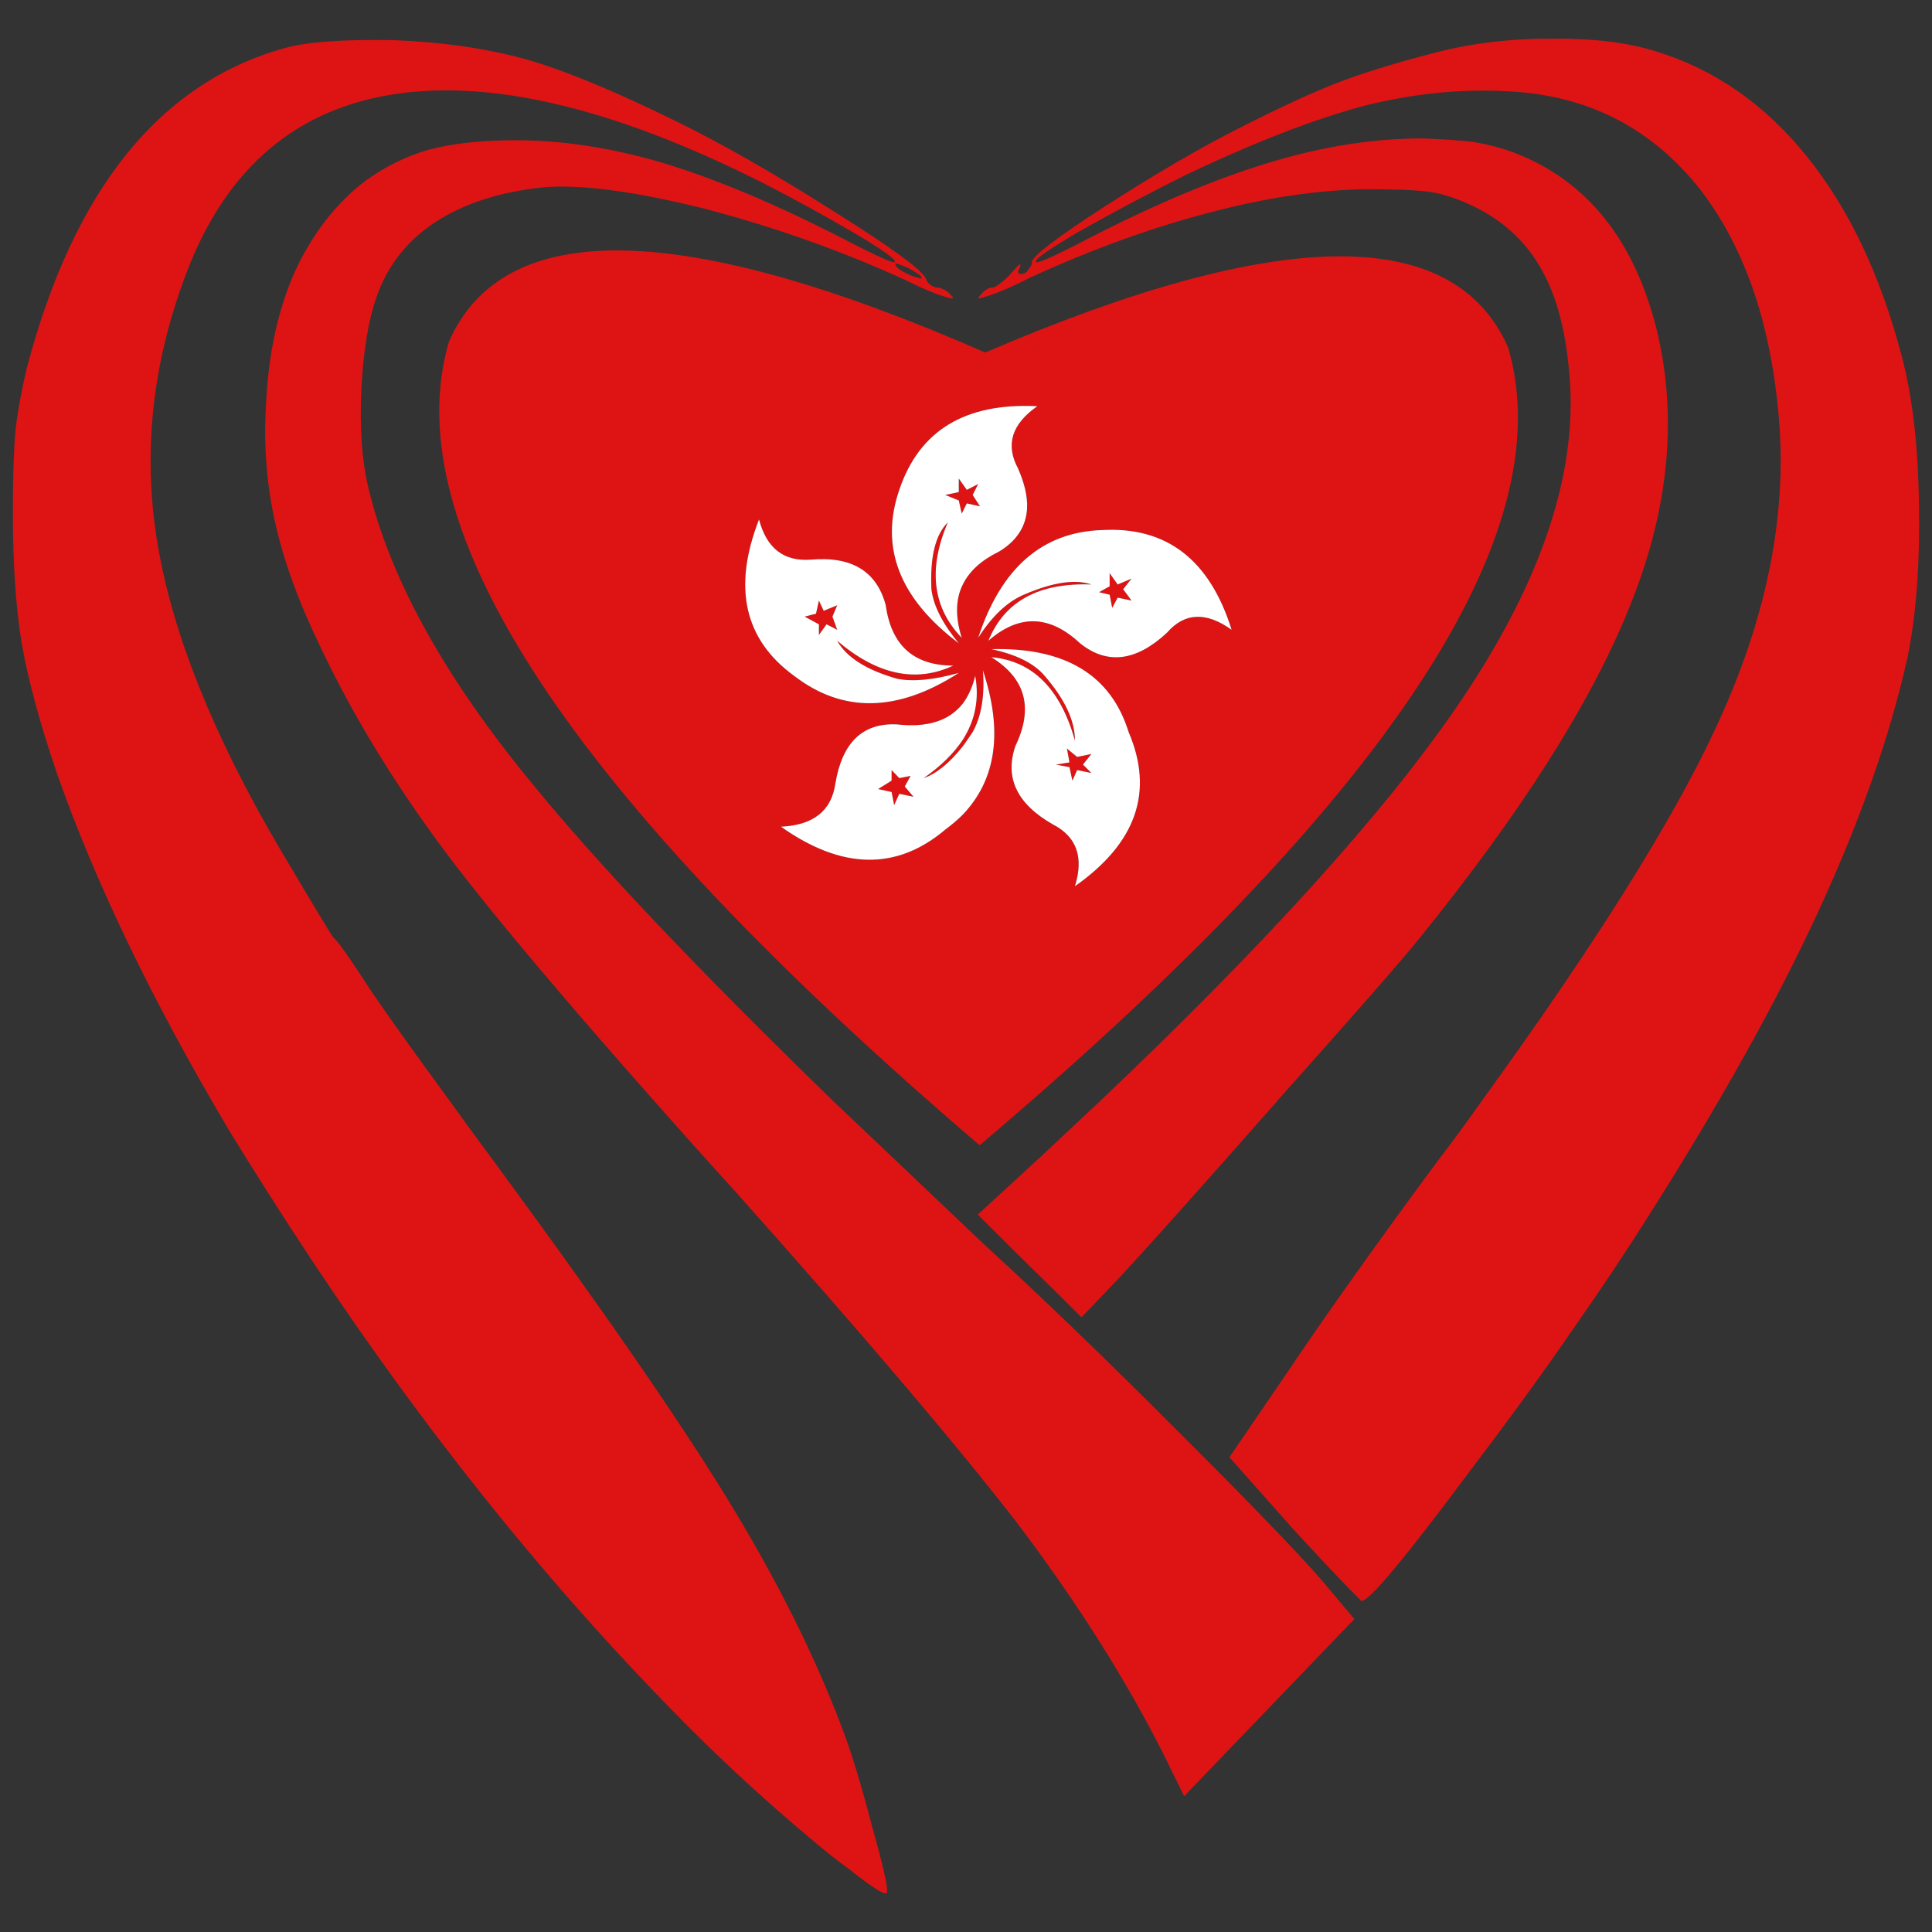 <?xml version="1.0" encoding="utf-8"?>
<!-- Generator: Adobe Illustrator 16.0.0, SVG Export Plug-In . SVG Version: 6.00 Build 0)  -->
<!DOCTYPE svg PUBLIC "-//W3C//DTD SVG 1.1//EN" "http://www.w3.org/Graphics/SVG/1.1/DTD/svg11.dtd">
<svg version="1.1" id="Layer_1" xmlns="http://www.w3.org/2000/svg" xmlns:xlink="http://www.w3.org/1999/xlink" x="0px" y="0px"
	 width="300px" height="300px" viewBox="0 0 300 300" enable-background="new 0 0 300 300" xml:space="preserve">
<rect x="0" y="0" width="300" height="300" fill="#333333" stroke="none"/>
<g>
	<path fill-rule="evenodd" clip-rule="evenodd" fill="#DE1414" d="M142.531,43.11c0.378,0.189,0.568,0.189,0.568,0
		c0-0.265-0.682-0.755-2.042-1.474c-1.361-0.605-2.042-0.832-2.042-0.68c0,0.453,0.681,1.001,2.042,1.644
		C141.586,42.864,142.077,43.035,142.531,43.11z M154.156,44.643c0.265,0,0.661-0.227,1.192-0.682
		c0.642-0.453,1.228-1.001,1.757-1.645c1.172-1.36,1.589-1.625,1.249-0.793c-0.266,0.453-0.321,0.774-0.171,0.963
		c0.113,0.075,0.396,0.075,0.851,0c0.34-0.189,0.604-0.473,0.794-0.851c0.265-0.265,0.396-0.53,0.396-0.794
		c-0.265-0.794,3.517-3.725,11.342-8.792c7.827-5.03,14.765-9.076,20.814-12.139c6.578-3.327,11.758-5.71,15.538-7.147
		c3.781-1.437,8.413-2.874,13.894-4.311c5.937-1.626,12.138-2.439,18.603-2.439c6.654-0.113,12.249,0.548,16.786,1.985
		c9.074,2.799,16.845,8.207,23.308,16.224c6.504,8.017,11.419,18.322,14.746,30.916c1.701,6.315,2.609,14.105,2.722,23.37
		c0.151,9.113-0.434,16.942-1.758,23.484c-2.722,12.252-7.372,25.488-13.95,39.707c-6.542,14.144-15.407,30.008-26.598,47.592
		c-3.214,5.106-6.806,10.495-10.775,16.167c-4.765,6.957-10.076,14.295-15.936,22.008c-10.7,14.409-16.562,21.442-17.581,21.103
		c-0.076,0-0.208-0.133-0.397-0.397c-0.604-0.567-1.625-1.606-3.063-3.119c-1.814-1.892-4.217-4.464-7.202-7.715l-9.812-11.062
		l9.018-13.218c6.314-9.378,14.103-20.325,23.365-32.842c2.345-3.063,4.594-6.127,6.748-9.19
		c17.543-24.203,29.642-43.47,36.296-57.802c7.562-16.109,10.907-31.558,10.038-46.344c-1.021-15.543-5.123-28.004-12.307-37.382
		c-7.373-9.378-17.014-14.464-28.923-15.259c-7.562-0.529-15.293,0.189-23.194,2.156c-7.826,2.079-17.108,5.672-27.847,10.777
		c-5.821,2.912-11.342,5.843-16.559,8.792c-5.218,3.063-7.392,4.651-6.522,4.765c0.643,0,3.896-1.533,9.754-4.595
		c10.058-5.067,19.094-8.773,27.109-11.119c7.939-2.344,15.595-3.517,22.968-3.517c3.252,0.113,5.955,0.302,8.11,0.567
		c2.153,0.378,4.215,0.926,6.181,1.645c11.191,4.311,18.545,13.406,22.061,27.285c3.402,13.841,1.947,28.419-4.367,43.735
		c-5.935,14.598-16.691,31.52-32.269,50.768c-2.419,3.063-9.622,11.309-21.606,24.732c-0.265,0.265-0.491,0.529-0.681,0.794
		c-11.418,12.971-19.508,22.028-24.272,27.171l-6.068,6.354l-0.567-0.566c-2.609-2.61-5.218-5.182-7.825-7.715l-7.713-7.658
		l10.717-9.87c2.762-2.609,5.503-5.181,8.224-7.715c25.635-24.317,44.123-44.756,55.465-61.319
		c12.514-18.265,18.375-34.867,17.581-49.805c-0.454-7.676-1.948-13.708-4.481-18.094c-2.495-4.5-6.276-7.885-11.342-10.154
		c-2.23-0.984-4.253-1.607-6.068-1.872c-1.966-0.265-5.16-0.397-9.584-0.397c-7.485,0.075-15.671,1.285-24.557,3.631
		c-8.997,2.344-18.279,5.709-27.845,10.096c-2.495,1.287-4.556,2.194-6.183,2.724c-1.549,0.529-2.135,0.624-1.758,0.283
		C152.72,45.133,153.438,44.643,154.156,44.643z M44.137,7.488c3.403-0.983,9.111-1.399,17.126-1.249
		c7.562,0.303,14.405,1.305,20.53,3.006c5.935,1.702,13.667,4.897,23.194,9.587c6.843,3.327,14.896,7.923,24.16,13.783
		c9.187,5.748,14.064,9.304,14.631,10.665c0.077,0.341,0.303,0.643,0.681,0.908c0.34,0.303,0.699,0.455,1.077,0.455
		c0.265,0,0.662,0.132,1.192,0.396c0.453,0.265,0.851,0.624,1.191,1.078c0.302,0.34-0.227,0.284-1.589-0.17
		c-1.361-0.416-3.213-1.21-5.557-2.382c-9.793-4.5-20.19-8.206-31.191-11.118c-11.079-2.76-19.528-3.876-25.351-3.347
		C77.54,29.818,72,31.615,67.615,34.488c-4.424,2.875-7.486,6.789-9.188,11.742c-1.247,3.593-2.022,8.377-2.324,14.352
		c-0.265,5.937,0.094,10.966,1.077,15.088c3.365,14.144,11.833,29.459,25.406,45.947c10.095,12.404,25.71,28.873,46.845,49.407
		c7.296,6.922,15.123,14.352,23.477,22.293c9.036,8.281,19.075,17.963,30.114,29.042c11.002,10.968,18.395,18.626,22.175,22.976
		l5.104,6.068l-26.428,27.513l-3.232-6.582c-5.859-11.609-13.383-23.502-22.57-35.678c-9.377-12.14-23.952-29.29-43.725-51.45
		c-4.5-4.954-8.733-9.681-12.703-14.182c-13.952-15.769-24.311-28.06-31.078-36.872c-8.545-11.231-15.425-22.35-20.643-33.353
		c-3.441-7.034-5.822-13.52-7.146-19.457c-1.361-5.937-1.852-12.063-1.474-18.379c0.34-7.827,1.814-14.711,4.423-20.648
		c2.722-5.938,6.371-10.664,10.946-14.182c3.063-2.229,6.351-3.856,9.868-4.878c3.667-0.982,8.204-1.475,13.611-1.475
		c7.107,0,14.574,1.135,22.4,3.404c7.863,2.344,16.787,6.031,26.768,11.061c5.748,2.988,8.905,4.481,9.472,4.481
		c0.793-0.114-1.154-1.571-5.842-4.369c-4.688-2.76-9.584-5.445-14.688-8.055C95.121,16.658,75.857,12.139,60.469,14.748
		c-15.425,2.609-26.106,12.292-32.042,29.044c-4.952,13.614-6.257,27.266-3.912,40.955c2.344,13.766,8.563,29.289,18.657,46.57
		c5.483,9.266,8.356,14.031,8.621,14.295c0.567,0.377,2.515,3.139,5.84,8.281c2.685,3.935,6.768,9.644,12.251,17.131
		c2.003,2.799,4.216,5.824,6.635,9.076c16.371,22.236,28.431,39.651,36.182,52.243c7.75,12.594,13.78,24.618,18.09,36.077
		c1.361,3.517,2.894,8.547,4.595,15.09c1.89,6.691,2.646,10.172,2.269,10.437c-0.341,0.341-2.364-0.964-6.069-3.915
		c-1.437-1.021-3.1-2.324-4.99-3.913c-6.919-5.786-13.347-11.646-19.282-17.585c-20.983-20.988-40.663-45.343-59.038-73.061
		c-4.575-6.921-8.847-13.634-12.816-20.138c-11.796-19.892-20.663-38.29-26.599-55.193c-2.683-7.866-4.518-14.635-5.5-20.308
		C2.454,94.277,2,87.582,2,79.754c0-5.596,0.133-9.888,0.397-12.876c0.34-2.95,0.926-6.183,1.758-9.7
		C11.453,29.458,24.78,12.896,44.137,7.488z M151.038,76.861l1.134,1.758l-2.041-0.453l-0.794,1.588l-0.454-2.042l-2.098-0.851
		l2.098-0.453v-2.099l1.249,1.758l1.758-0.907L151.038,76.861z M117.861,80.663c-4.121,10.55-2.306,18.643,5.445,24.278
		c7.562,5.824,16.087,5.672,25.576-0.454c-3.932,1.096-7.126,1.399-9.584,0.908c-4.763-1.362-7.863-3.329-9.3-5.9
		c6.201,5.295,12.212,6.58,18.034,3.858c-6.125,0-9.622-3.12-10.492-9.36c-1.399-5.294-5.293-7.658-11.682-7.09
		C121.698,87.205,119.034,85.124,117.861,80.663z M129.998,93.993l-0.737,1.758l0.737,2.042l-1.645-0.851l-1.191,1.646v-1.646
		l-2.212-1.191l1.758-0.454l0.454-2.042l0.737,1.589L129.998,93.993z M149.506,90.759c1.021-2.079,2.893-3.781,5.615-5.105
		c2.76-1.664,4.215-3.914,4.367-6.75c0.075-1.815-0.397-3.875-1.418-6.183c-1.966-3.667-0.965-6.883,3.005-9.643
		c-11.19-0.567-18.336,3.763-21.436,12.989c-3.063,8.925,0.019,16.867,9.243,23.824c-2.533-3.062-3.951-5.86-4.253-8.395
		c-0.227-5.03,0.624-8.49,2.552-10.381c-3.1,7.223-2.381,13.199,2.156,17.925C148.315,95.789,148.372,93.028,149.506,90.759z
		 M149.506,109.251c-2.117,2.685-5.519,3.763-10.208,3.233c-5.33-0.265-8.525,2.799-9.583,9.189
		c-0.605,4.235-3.423,6.467-8.451,6.694c9.452,6.692,17.958,6.844,25.52,0.453c1.021-0.755,1.929-1.531,2.722-2.326
		c5.218-5.483,6.259-12.951,3.119-22.406c0.304,3.933-0.227,7.128-1.587,9.587c-0.529,0.794-1.04,1.531-1.532,2.212
		c-2.079,2.609-4.102,4.254-6.067,4.935c2.646-1.852,4.67-3.838,6.067-5.956c1.929-3.024,2.572-6.333,1.929-9.926
		C151.019,106.642,150.376,108.078,149.506,109.251z M69.714,53.037c8.573-19.417,36.333-18.85,83.279,1.703
		c45.687-19.646,72.748-19.911,81.184-0.795c8.537,29.059-18.815,70.355-82.062,123.888C88.687,123.583,61.219,81.985,69.714,53.037
		z M175.708,89.852l-1.306,1.645l1.306,1.758l-2.156-0.454l-0.851,1.589l-0.396-2.042l-1.645-0.397l1.645-0.908v-2.042l1.247,1.758
		L175.708,89.852z M162.209,104.94c3.139,3.63,4.708,6.977,4.708,10.041c-2.269-8.056-6.599-12.366-12.987-12.934
		c5.331,3.291,6.578,7.885,3.743,13.785c-1.701,4.953,0.246,9.018,5.841,12.196c3.668,1.89,4.803,5.086,3.403,9.585
		c9.527-6.693,12.306-14.672,8.337-23.937c-2.76-8.887-9.868-13.179-21.324-12.876C157.824,101.632,160.585,103.011,162.209,104.94z
		 M169.469,90.759c-8.166-0.302-13.497,2.609-15.993,8.736c4.765-4.16,9.509-4.027,14.236,0.396
		c4.195,3.366,8.694,2.817,13.496-1.645c2.722-3.138,6.069-3.29,10.038-0.454c-3.402-10.89-10.113-16.053-20.133-15.486
		c-9.263,0.302-15.671,5.881-19.225,16.734c2.153-3.365,4.519-5.597,7.089-6.693C163.438,90.419,166.937,89.89,169.469,90.759z
		 M168.164,118.725l1.305,1.304l-2.211-0.453l-0.738,1.645l-0.453-2.099l-2.1-0.396l2.1-0.34l-0.397-2.156l1.589,1.305l2.211-0.455
		L168.164,118.725z M141.397,120.483l-0.907,1.645l1.36,1.588l-2.21-0.453l-0.794,1.758l-0.398-2.042l-2.098-0.455l2.098-1.304
		v-1.645l1.192,1.247L141.397,120.483z"/>
	<path fill-rule="evenodd" clip-rule="evenodd" fill="#FFFFFF" d="M149.506,109.251c0.871-1.173,1.513-2.609,1.929-4.311
		c0.644,3.593,0,6.902-1.929,9.926c-1.397,2.118-3.421,4.104-6.067,5.956c1.966-0.68,3.988-2.325,6.067-4.935
		c0.492-0.681,1.003-1.418,1.532-2.212c1.36-2.459,1.891-5.654,1.587-9.587c3.14,9.455,2.099,16.923-3.119,22.406
		c-0.793,0.794-1.701,1.571-2.722,2.326c-7.562,6.392-16.068,6.24-25.52-0.453c5.028-0.227,7.846-2.459,8.451-6.694
		c1.058-6.39,4.253-9.454,9.583-9.189C143.987,113.014,147.389,111.936,149.506,109.251z M149.506,90.759
		c-1.134,2.269-1.19,5.03-0.169,8.282c-4.537-4.726-5.255-10.702-2.156-17.925c-1.928,1.891-2.779,5.351-2.552,10.381
		c0.303,2.534,1.72,5.333,4.253,8.395c-9.224-6.958-12.306-14.899-9.243-23.824c3.1-9.227,10.246-13.556,21.436-12.989
		c-3.97,2.76-4.971,5.976-3.005,9.643c1.021,2.307,1.493,4.368,1.418,6.183c-0.152,2.836-1.607,5.086-4.367,6.75
		C152.398,86.978,150.527,88.68,149.506,90.759z M129.998,93.993l-2.099,0.851l-0.737-1.589l-0.454,2.042l-1.758,0.454l2.212,1.191
		v1.646l1.191-1.646l1.645,0.851l-0.737-2.042L129.998,93.993z M117.861,80.663c1.172,4.461,3.837,6.542,7.997,6.24
		c6.389-0.567,10.283,1.796,11.682,7.09c0.87,6.24,4.367,9.36,10.492,9.36c-5.822,2.722-11.833,1.437-18.034-3.858
		c1.437,2.571,4.537,4.538,9.3,5.9c2.458,0.492,5.652,0.188,9.584-0.908c-9.489,6.125-18.015,6.277-25.576,0.454
		C115.556,99.305,113.74,91.213,117.861,80.663z M151.038,76.861l0.851-1.701l-1.758,0.907l-1.249-1.758v2.099l-2.098,0.453
		l2.098,0.851l0.454,2.042l0.794-1.588l2.041,0.453L151.038,76.861z M175.708,89.852l-2.156,0.907l-1.247-1.758v2.042l-1.645,0.908
		l1.645,0.397l0.396,2.042l0.851-1.589l2.156,0.454l-1.306-1.758L175.708,89.852z M162.209,104.94
		c-1.624-1.929-4.385-3.309-8.279-4.141c11.456-0.302,18.564,3.99,21.324,12.876c3.969,9.265,1.19,17.244-8.337,23.937
		c1.399-4.499,0.265-7.696-3.403-9.585c-5.595-3.178-7.542-7.243-5.841-12.196c2.835-5.9,1.588-10.494-3.743-13.785
		c6.389,0.568,10.719,4.878,12.987,12.934C166.917,111.917,165.348,108.571,162.209,104.94z M141.397,120.483l-1.758,0.34
		l-1.192-1.247v1.645l-2.098,1.304l2.098,0.455l0.398,2.042l0.794-1.758l2.21,0.453l-1.36-1.588L141.397,120.483z M168.164,118.725
		l1.305-1.646l-2.211,0.455l-1.589-1.305l0.397,2.156l-2.1,0.34l2.1,0.396l0.453,2.099l0.738-1.645l2.211,0.453L168.164,118.725z
		 M169.469,90.759c-2.532-0.869-6.031-0.34-10.491,1.589c-2.57,1.096-4.936,3.328-7.089,6.693
		c3.554-10.853,9.962-16.432,19.225-16.734c10.02-0.567,16.73,4.596,20.133,15.486c-3.969-2.835-7.316-2.684-10.038,0.454
		c-4.802,4.462-9.301,5.01-13.496,1.645c-4.728-4.424-9.472-4.557-14.236-0.396C155.972,93.368,161.303,90.457,169.469,90.759z"/>
</g>
</svg>
